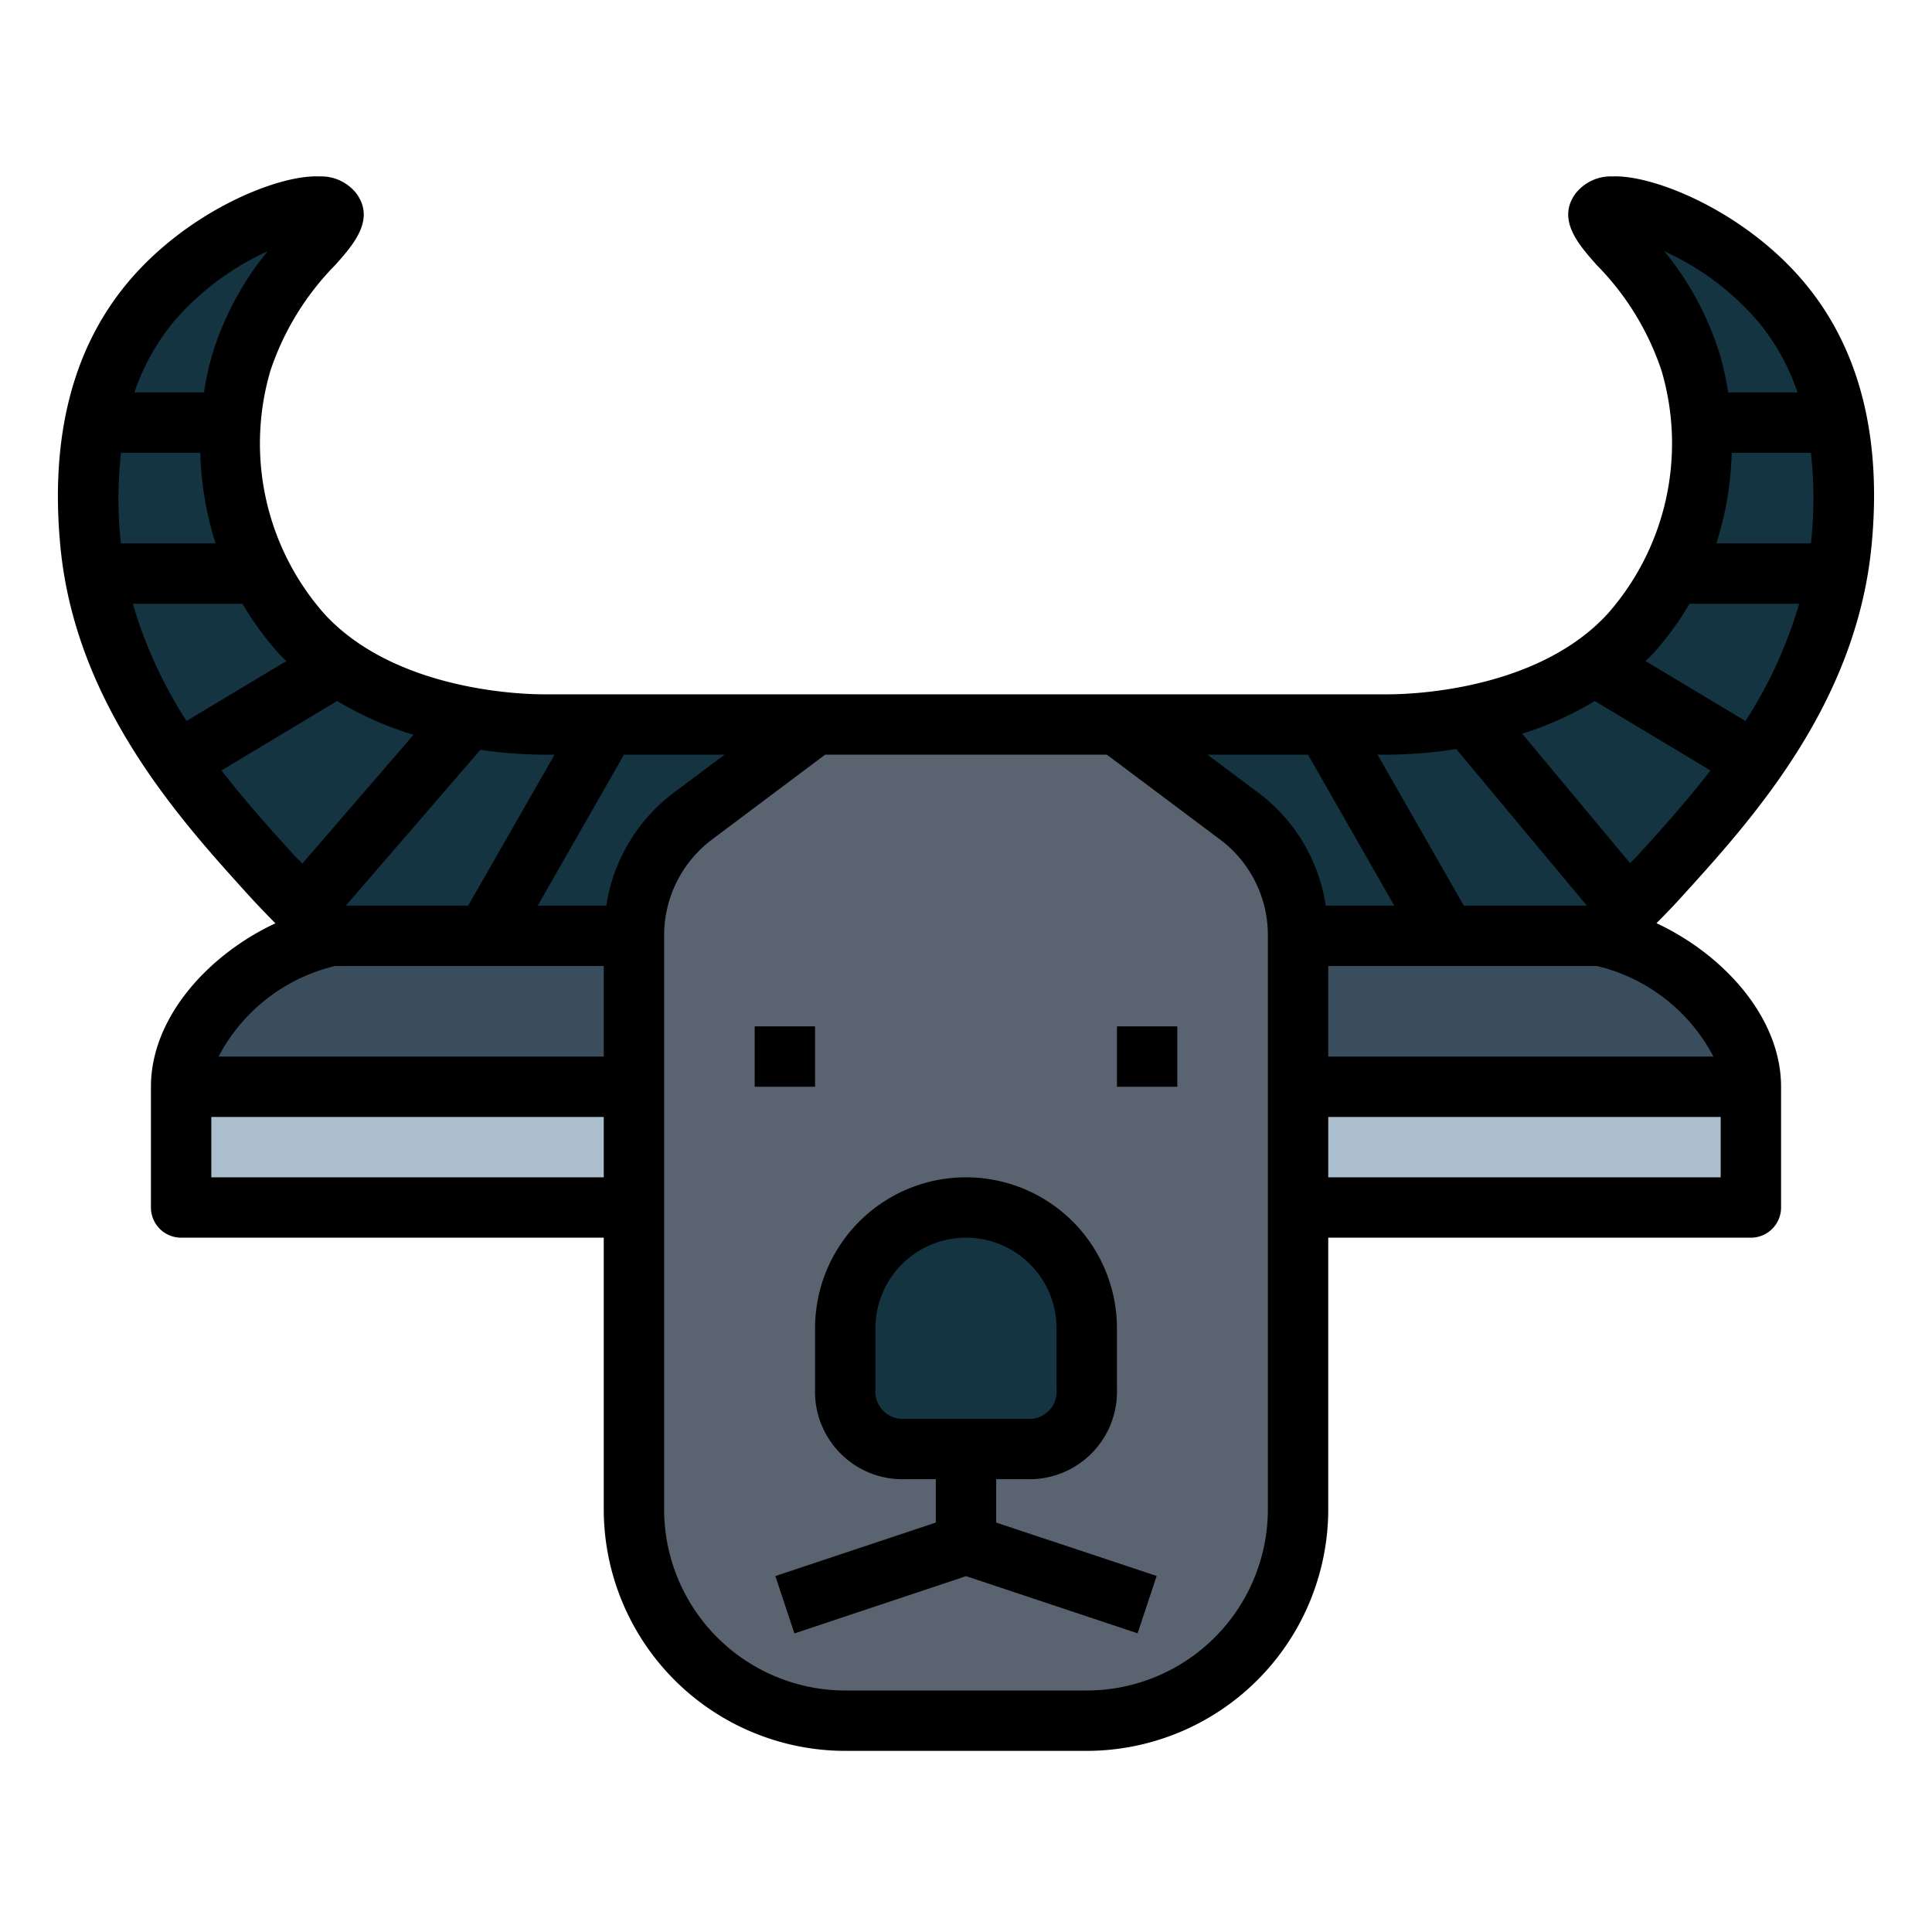 <svg height="512" viewBox="0 0 64 64" width="512" xmlns="http://www.w3.org/2000/svg"><g id="Filled_outline" data-name="Filled outline"><path d="m37 24h-10l-4 3a4.927 4.927 0 0 0 -2 4v19a7.021 7.021 0 0 0 7 7h8a7.021 7.021 0 0 0 7-7v-19a4.927 4.927 0 0 0 -2-4z" fill="#5a6470"/><path d="m21 31h-10c-2.334.467-5 2.62-5 5v4h15z" fill="#394d5c"/><g fill="#143441"><path d="m46 24c.671 0 5.335-.083 8-3a9.565 9.565 0 0 0 2-9c-.934-3.118-3.39-4.471-3-5 .432-.585 3.882.469 6 3 2.5 2.991 2.106 6.905 2 8-.473 4.911-3.714 8.482-6 11-.791.872-1.5 1.547-2 2h-10a4.927 4.927 0 0 0 -2-4l-4-3z"/><path d="m18 24c-.671 0-5.335-.083-8-3a9.565 9.565 0 0 1 -2-9c.934-3.118 3.39-4.471 3-5-.432-.585-3.882.469-6 3-2.5 2.991-2.106 6.905-2 8 .473 4.911 3.714 8.482 6 11 .791.872 1.5 1.547 2 2h10a4.927 4.927 0 0 1 2-4l4-3z"/><path d="m32 40a4 4 0 0 1 4 4v2a2 2 0 0 1 -2 2h-4a2 2 0 0 1 -2-2v-2a4 4 0 0 1 4-4z"/></g><path d="m6 36h15v4h-15z" fill="#aabece"/><path d="m43 31h10c2.334.467 5 2.62 5 5v4h-15z" fill="#394d5c"/><path d="m43 36h15v4h-15z" fill="#aabece" transform="matrix(-1 0 0 -1 101 76)"/><path d="m53.42 5.844a1.487 1.487 0 0 0 -1.225.562c-.639.867.1 1.7.7 2.375a9.066 9.066 0 0 1 2.148 3.506 8.532 8.532 0 0 1 -1.78 8.038c-2.307 2.524-6.451 2.675-7.263 2.675h-28c-.814 0-4.958-.151-7.264-2.674a8.534 8.534 0 0 1 -1.78-8.039 9.066 9.066 0 0 1 2.148-3.506c.6-.672 1.338-1.508.7-2.375a1.487 1.487 0 0 0 -1.225-.562c-1.374-.064-4.372 1.156-6.346 3.514-1.827 2.184-2.578 5.116-2.233 8.742.5 5.24 3.965 9.052 6.255 11.576.281.309.573.611.868.91-2.2 1.025-4.123 3.107-4.123 5.414v4a1 1 0 0 0 1 1h14v9a8.009 8.009 0 0 0 8 8h8a8.009 8.009 0 0 0 8-8v-9h14a1 1 0 0 0 1-1v-4c0-2.307-1.923-4.389-4.127-5.418.3-.3.587-.6.869-.912 2.289-2.522 5.749-6.334 6.256-11.6.347-3.6-.4-6.531-2.231-8.715-1.975-2.355-4.985-3.57-6.347-3.511zm1.711 2.479a8.981 8.981 0 0 1 3.1 2.319 7.4 7.4 0 0 1 1.316 2.358h-2.3a9.739 9.739 0 0 0 -.284-1.287 10.044 10.044 0 0 0 -1.832-3.39zm-9.131 16.677a15.545 15.545 0 0 0 2.241-.187l4.326 5.187h-4.077l-2.857-5zm-28 0h.371l-2.861 5h-4.053l4.456-5.161a15.34 15.34 0 0 0 2.087.161zm-12.233-14.358a8.969 8.969 0 0 1 3.1-2.319 10.052 10.052 0 0 0 -1.827 3.39 9.739 9.739 0 0 0 -.282 1.287h-2.306a7.438 7.438 0 0 1 1.315-2.358zm-1.774 7.239a13.53 13.53 0 0 1 .016-2.881h2.625a10.864 10.864 0 0 0 .508 3h-3.133c-.004-.04-.009-.079-.016-.119zm.407 2.119h3.634a9.875 9.875 0 0 0 1.228 1.675c.072.079.15.149.225.224l-3.307 1.984a14.765 14.765 0 0 1 -1.78-3.883zm2.937 5.521 3.831-2.3a11.31 11.31 0 0 0 2.53 1.121l-3.682 4.265c-.09-.1-.189-.184-.278-.282-.75-.825-1.593-1.759-2.4-2.804zm12.663 13.479h-13v-2h13zm0-4h-12.759a5.894 5.894 0 0 1 3.859-3h8.9zm.084-5h-2.271l2.857-5h3.33l-1.556 1.168a5.775 5.775 0 0 0 -2.36 3.832zm21.916 20a6.006 6.006 0 0 1 -6 6h-8a6.006 6.006 0 0 1 -6-6v-19a3.974 3.974 0 0 1 1.6-3.2l3.733-2.8h9.334l3.778 2.832a3.955 3.955 0 0 1 1.555 3.168zm1.917-20a5.73 5.73 0 0 0 -2.317-3.8l-1.6-1.2h3.33l2.857 5zm13.083 9h-13v-2h13zm-.241-4h-12.759v-3h8.9a5.894 5.894 0 0 1 3.859 3zm-2.5-6.672c-.083.092-.177.174-.261.265l-3.573-4.287a11.167 11.167 0 0 0 2.405-1.084l3.832 2.3c-.807 1.044-1.651 1.978-2.403 2.806zm3.562-4.444-3.308-1.984c.074-.076.153-.145.225-.225a9.868 9.868 0 0 0 1.228-1.675h3.634a14.724 14.724 0 0 1 -1.779 3.884zm2.179-5.984c0 .033-.009.064-.012.1h-3.13a10.864 10.864 0 0 0 .508-3h2.623a13.615 13.615 0 0 1 .011 2.9z"/><path d="m33 49h1a2.9 2.9 0 0 0 3-3v-2a5 5 0 0 0 -10 0v2a2.9 2.9 0 0 0 3 3h1v1.437l-5.316 1.772.632 1.9 5.684-1.897 5.684 1.894.632-1.9-5.316-1.769zm-3-2a.91.91 0 0 1 -1-1v-2a3 3 0 0 1 6 0v2a.91.91 0 0 1 -1 1z"/><path d="m25 34h2v2h-2z"/><path d="m37 34h2v2h-2z"/></g></svg>